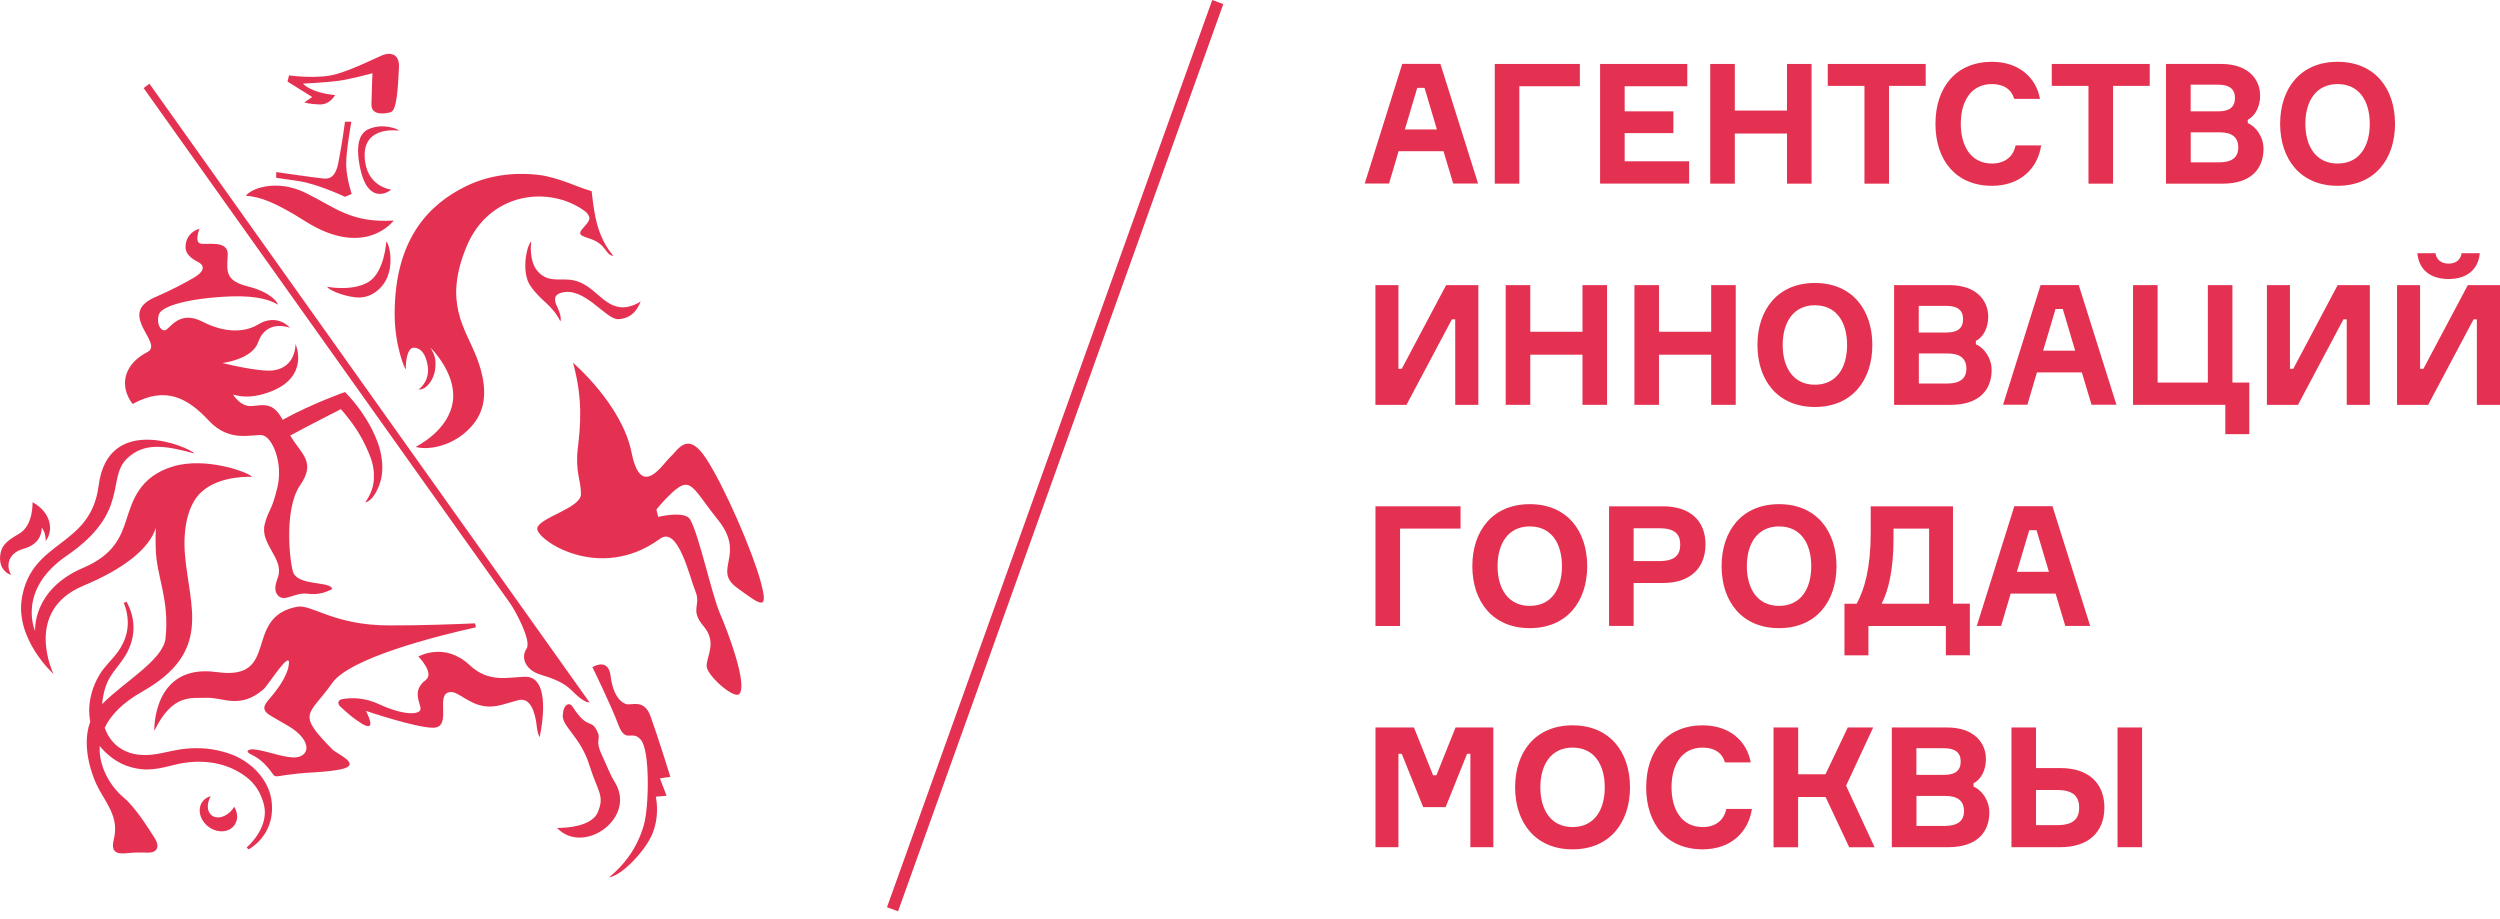 <svg width="136" height="50" viewBox="0 0 136 50" fill="none" xmlns="http://www.w3.org/2000/svg">
<path d="M78.527 8.227H76.084L75.564 9.986H74.241L76.283 3.474H78.357L80.408 9.986H79.053L78.527 8.227ZM76.425 7.043H78.167L77.495 4.779H77.098L76.425 7.043Z" fill="#E53151"/>
<path d="M82.652 4.691V9.991H81.316V3.479H85.944V4.691H82.652Z" fill="#E53151"/>
<path d="M91.889 8.775V9.987H87.045V3.479H91.788V4.691H88.382V6.057H91.032V7.241H88.382V8.775H91.889Z" fill="#E53151"/>
<path d="M98.549 3.479V9.991H97.213V7.264H94.374V9.991H93.037V3.479H94.374V6.015H97.213V3.479H98.549Z" fill="#E53151"/>
<path d="M104.758 4.672H102.762V9.991H101.426V4.672H99.43V3.479H104.758V4.672Z" fill="#E53151"/>
<path d="M111.04 7.909C110.842 9.205 109.865 10.108 108.363 10.108C106.404 10.108 105.289 8.723 105.289 6.735C105.289 4.747 106.413 3.362 108.363 3.362C109.792 3.362 110.755 4.181 110.976 5.379H109.575C109.423 4.859 108.999 4.574 108.363 4.574C107.211 4.574 106.667 5.524 106.667 6.735C106.667 7.937 107.215 8.896 108.363 8.896C109.054 8.896 109.52 8.531 109.649 7.909H111.04Z" fill="#E53151"/>
<path d="M116.945 4.672H114.95V9.991H113.613V4.672H111.617V3.479H116.945V4.672Z" fill="#E53151"/>
<path d="M123.135 8.101C123.135 9.187 122.444 9.991 120.923 9.991H117.83V3.479H120.84C122.26 3.479 122.951 4.275 122.951 5.201C122.951 5.795 122.688 6.305 122.278 6.515V6.698C122.739 6.89 123.135 7.456 123.135 8.101ZM121.582 5.327C121.582 4.845 121.278 4.607 120.674 4.607H119.172V6.057H120.683C121.282 6.057 121.582 5.823 121.582 5.327ZM121.762 8.026C121.762 7.479 121.43 7.198 120.748 7.198H119.176V8.831H120.729C121.394 8.831 121.762 8.574 121.762 8.026Z" fill="#E53151"/>
<path d="M130.289 6.735C130.289 8.648 129.192 10.108 127.164 10.108C125.136 10.108 124.039 8.648 124.039 6.735C124.039 4.822 125.136 3.362 127.164 3.362C129.192 3.362 130.289 4.817 130.289 6.735ZM128.916 6.735C128.916 5.533 128.367 4.574 127.164 4.574C125.97 4.574 125.412 5.533 125.412 6.735C125.412 7.937 125.97 8.896 127.164 8.896C128.367 8.896 128.916 7.937 128.916 6.735Z" fill="#E53151"/>
<path d="M76.075 15.511V20.063H76.255L78.67 15.511H80.422V22.023H79.164V17.373H78.983L76.513 22.023H74.822V15.511H76.075Z" fill="#E53151"/>
<path d="M87.423 15.511V22.023H86.087V19.296H83.247V22.023H81.91V15.511H83.247V18.047H86.087V15.511H87.423Z" fill="#E53151"/>
<path d="M94.424 15.511V22.023H93.088V19.296H90.249V22.023H88.912V15.511H90.249V18.047H93.088V15.511H94.424Z" fill="#E53151"/>
<path d="M101.855 18.767C101.855 20.68 100.757 22.14 98.73 22.14C96.701 22.14 95.605 20.68 95.605 18.767C95.605 16.854 96.701 15.394 98.73 15.394C100.757 15.394 101.855 16.849 101.855 18.767ZM100.482 18.767C100.482 17.565 99.933 16.606 98.73 16.606C97.536 16.606 96.978 17.565 96.978 18.767C96.978 19.969 97.536 20.928 98.73 20.928C99.933 20.928 100.482 19.969 100.482 18.767Z" fill="#E53151"/>
<path d="M108.345 20.133C108.345 21.218 107.653 22.023 106.132 22.023H103.039V15.511H106.049C107.469 15.511 108.16 16.306 108.16 17.233C108.16 17.827 107.898 18.337 107.487 18.547V18.73C107.948 18.922 108.345 19.488 108.345 20.133ZM106.791 17.359C106.791 16.877 106.487 16.639 105.883 16.639H104.38V18.089H105.893C106.492 18.089 106.791 17.855 106.791 17.359ZM106.971 20.058C106.971 19.511 106.639 19.23 105.957 19.23H104.385V20.863H105.939C106.602 20.863 106.971 20.605 106.971 20.058Z" fill="#E53151"/>
<path d="M113.253 20.259H110.81L110.29 22.018H108.967L111.009 15.506H113.083L115.134 22.018H113.779L113.253 20.259ZM111.147 19.076H112.889L112.216 16.811H111.82L111.147 19.076Z" fill="#E53151"/>
<path d="M121.061 22.023H116.038V15.511H117.374V20.811H120.107V15.511H121.444V20.811H122.361V23.618H121.057V22.023H121.061Z" fill="#E53151"/>
<path d="M124.574 15.511V20.063H124.753L127.168 15.511H128.92V22.023H127.662V17.373H127.482L125.011 22.023H123.32V15.511H124.574Z" fill="#E53151"/>
<path d="M131.653 15.511V20.063H131.833L134.248 15.511H136V22.023H134.742V17.373H134.562L132.092 22.023H130.4V15.511H131.653ZM134.899 13.775C134.825 14.641 134.216 15.179 133.202 15.179C132.188 15.179 131.575 14.641 131.506 13.775H132.493C132.529 14.084 132.76 14.341 133.202 14.341C133.635 14.341 133.866 14.094 133.912 13.775H134.899Z" fill="#E53151"/>
<path d="M76.163 28.755V34.055H74.826V27.543H79.454V28.755H76.163Z" fill="#E53151"/>
<path d="M86.344 30.799C86.344 32.712 85.247 34.171 83.22 34.171C81.191 34.171 80.095 32.712 80.095 30.799C80.095 28.885 81.191 27.426 83.22 27.426C85.247 27.426 86.344 28.881 86.344 30.799ZM84.971 30.799C84.971 29.596 84.423 28.637 83.22 28.637C82.026 28.637 81.468 29.596 81.468 30.799C81.468 32.001 82.026 32.96 83.22 32.96C84.423 32.96 84.971 32.001 84.971 30.799Z" fill="#E53151"/>
<path d="M92.779 29.611C92.779 30.925 91.927 31.716 90.461 31.716H88.87V34.05H87.533V27.543H90.465C91.927 27.543 92.779 28.315 92.779 29.611ZM91.405 29.629C91.405 29.054 91.101 28.736 90.271 28.736H88.87V30.523H90.271C91.101 30.523 91.405 30.195 91.405 29.629Z" fill="#E53151"/>
<path d="M99.905 30.799C99.905 32.712 98.808 34.171 96.78 34.171C94.752 34.171 93.655 32.712 93.655 30.799C93.655 28.885 94.752 27.426 96.78 27.426C98.808 27.426 99.905 28.881 99.905 30.799ZM98.532 30.799C98.532 29.596 97.983 28.637 96.78 28.637C95.586 28.637 95.028 29.596 95.028 30.799C95.028 32.001 95.586 32.96 96.78 32.96C97.983 32.96 98.532 32.001 98.532 30.799Z" fill="#E53151"/>
<path d="M107.16 32.838V35.645H105.855V34.055H101.642V35.65H100.338V32.843H101.002C101.435 32.057 101.767 30.874 101.767 28.974V27.543H106.242V32.838H107.16ZM104.938 28.755H103.007V29.33C103.007 30.972 102.73 32.137 102.361 32.843H104.943V28.755H104.938Z" fill="#E53151"/>
<path d="M111.825 32.291H109.381L108.861 34.05H107.538L109.579 27.538H111.654L113.705 34.05H112.35L111.825 32.291ZM109.718 31.107H111.46L110.787 28.843H110.391L109.718 31.107Z" fill="#E53151"/>
<path d="M74.826 39.575H76.919L77.961 42.176H78.14L79.182 39.575H81.238V46.086H79.988V41.006H79.809L78.642 43.907H77.421L76.255 41.006H76.075V46.086H74.826V39.575Z" fill="#E53151"/>
<path d="M88.672 42.831C88.672 44.744 87.575 46.204 85.547 46.204C83.519 46.204 82.422 44.744 82.422 42.831C82.422 40.917 83.519 39.458 85.547 39.458C87.575 39.458 88.672 40.913 88.672 42.831ZM87.299 42.831C87.299 41.629 86.75 40.67 85.547 40.67C84.353 40.67 83.795 41.629 83.795 42.831C83.795 44.033 84.353 44.992 85.547 44.992C86.75 44.992 87.299 44.033 87.299 42.831Z" fill="#E53151"/>
<path d="M95.305 44.005C95.107 45.301 94.13 46.204 92.627 46.204C90.668 46.204 89.552 44.819 89.552 42.831C89.552 40.843 90.677 39.458 92.627 39.458C94.056 39.458 95.019 40.277 95.24 41.474H93.839C93.687 40.955 93.263 40.67 92.627 40.67C91.474 40.67 90.931 41.619 90.931 42.831C90.931 44.033 91.479 44.992 92.627 44.992C93.319 44.992 93.784 44.627 93.913 44.005H95.305Z" fill="#E53151"/>
<path d="M96.485 39.575H97.821V42.12H99.306L100.518 39.575H101.901L100.426 42.742L101.979 46.091H100.597L99.31 43.355H97.817V46.091H96.48V39.575H96.485Z" fill="#E53151"/>
<path d="M108.22 44.197C108.22 45.282 107.529 46.086 106.008 46.086H102.915V39.575H105.925C107.345 39.575 108.035 40.37 108.035 41.296C108.035 41.89 107.773 42.4 107.362 42.611V42.793C107.824 42.985 108.22 43.551 108.22 44.197ZM106.662 41.422C106.662 40.941 106.358 40.702 105.754 40.702H104.251V42.152H105.763C106.367 42.152 106.662 41.918 106.662 41.422ZM106.842 44.126C106.842 43.579 106.51 43.298 105.828 43.298H104.256V44.931H105.81C106.478 44.926 106.842 44.669 106.842 44.126Z" fill="#E53151"/>
<path d="M109.423 46.086V39.575H110.76V41.783H112.097C113.599 41.783 114.479 42.597 114.479 43.925C114.479 45.277 113.599 46.086 112.097 46.086H109.423ZM113.106 43.935C113.106 43.322 112.783 42.976 111.894 42.976H110.76V44.889H111.894C112.783 44.889 113.106 44.552 113.106 43.935ZM116.53 39.575V46.086H115.194V39.575H116.53Z" fill="#E53151"/>
<path fill-rule="evenodd" clip-rule="evenodd" d="M33.43 42.522C33.191 42.143 32.997 41.61 32.771 41.137C32.297 40.127 32.762 40.323 32.467 39.738C32.14 39.093 31.974 39.724 31.144 38.438C30.983 38.181 30.651 38.293 30.614 38.91C30.573 39.523 31.587 40.103 32.052 41.596C32.518 43.088 32.905 43.261 32.522 44.178C32.149 45.095 30.301 45.038 30.301 45.038C31.743 46.563 34.679 44.491 33.43 42.522ZM18.077 40.763C16.086 38.747 16.809 38.948 18.077 37.151C19.013 35.818 23.585 34.639 25.89 34.125L25.844 33.91C24.677 33.961 22.926 34.027 21.17 34.022C18.16 34.022 16.943 32.857 16.164 33.007C13.173 33.578 15.298 37.058 11.79 36.562C8.278 36.071 8.393 39.762 8.393 39.762C9.389 37.708 10.421 37.998 11.214 37.961C12.131 37.919 13.03 38.606 14.32 37.512C14.602 37.273 15.888 35.168 15.703 36.221C15.597 36.833 15.072 37.54 14.652 38.022C14.353 38.368 14.178 38.63 14.791 38.976C15.007 39.102 15.293 39.266 15.662 39.481C17.081 40.309 16.846 41.254 15.92 41.203C15.261 41.165 14.482 40.838 13.827 40.767C13.56 40.739 13.26 40.852 13.68 41.053C13.901 41.16 14.15 41.315 14.367 41.535C15.408 42.592 14.164 42.176 17.151 42.012C17.787 41.974 18.238 41.914 18.556 41.848C19.736 41.586 18.335 41.029 18.077 40.763ZM20.082 15.315C19.216 15.881 17.791 15.6 17.791 15.6C17.98 15.871 19.017 16.194 19.538 16.185C19.99 16.175 20.391 15.993 20.746 15.6C21.52 14.744 21.207 13.312 21.018 13.135C21.013 13.13 20.926 14.763 20.082 15.315ZM18.768 10.707L19.133 10.548C19.133 10.548 18.851 9.72 18.833 8.985C18.815 8.251 19.114 6.623 19.114 6.623H18.768C18.768 6.623 18.612 7.821 18.404 8.864C18.201 9.912 17.662 9.706 17.395 9.687C17.132 9.668 15.026 9.36 15.026 9.36V9.673C15.026 9.673 15.159 9.692 16.224 9.846C17.293 10.005 18.768 10.707 18.768 10.707ZM16.556 5.571C16.556 5.571 16.846 5.669 17.399 5.683C17.957 5.692 18.229 5.173 18.229 5.173C16.874 5.037 16.482 4.551 16.482 4.551C16.482 4.551 17.773 4.485 18.423 4.396C19.073 4.307 20.262 3.985 20.262 3.985C20.262 3.985 20.216 5.065 20.206 5.692C20.202 6.319 20.995 6.183 21.262 6.099C21.594 5.992 21.649 4.743 21.704 3.671C21.746 2.862 21.156 2.857 20.815 2.998C20.317 3.208 19.372 3.699 18.349 4.017C17.326 4.331 15.726 4.102 15.726 4.102L15.639 4.438L16.985 5.276L16.556 5.571ZM41.367 31.589C40.902 29.915 39.422 26.5 38.413 24.942C37.394 23.384 36.874 24.502 36.473 24.853C36.067 25.204 34.878 27.234 34.357 24.619C33.836 22.004 31.172 19.735 31.172 19.735C31.72 21.705 31.578 23.146 31.43 24.413C31.287 25.676 31.605 26.116 31.605 26.879C31.605 27.646 29.347 28.146 29.227 28.731C29.111 29.32 32.587 31.734 35.901 29.311C36.897 28.581 37.514 31.407 37.832 32.169C38.15 32.937 37.514 33.17 38.266 34.055C39.021 34.934 38.441 35.678 38.441 36.23C38.441 36.745 39.934 38.04 40.211 37.76C40.695 37.273 39.602 34.377 39.169 33.381C38.731 32.38 38.04 29.148 37.547 28.263C37.265 27.758 35.809 28.118 35.809 28.118L35.707 27.725C35.707 27.725 35.91 27.463 36.095 27.267C37.602 25.676 37.487 26.327 39.049 28.268C40.612 30.209 38.731 30.972 40.091 31.973C41.45 32.969 41.828 33.264 41.367 31.589ZM20.363 6.922C20.022 7.016 19.192 7.152 19.58 9.093C19.967 11.034 20.999 10.562 21.28 10.314C21.28 10.314 19.875 10.164 19.838 8.485C19.796 6.801 21.714 7.11 21.714 7.11C21.594 6.979 20.907 6.777 20.363 6.922ZM21.419 11.998C19.063 12.134 18.238 11.278 16.625 10.492C15.007 9.701 13.62 10.281 13.376 10.651C14.127 10.697 14.98 11.002 16.597 12.031C19.865 14.103 21.419 11.998 21.419 11.998ZM1.304 29.845C2.263 29.578 2.263 28.858 2.277 28.708C2.429 28.913 2.484 29.143 2.489 29.433C2.913 28.871 2.811 27.898 1.77 27.318C1.77 27.318 1.829 28.595 1.023 29.045C0.184 29.512 0.05 29.812 0.004 30.275C-0.014 30.499 0.027 30.738 0.147 30.92C0.258 31.103 0.442 31.234 0.617 31.276C0.364 30.93 0.313 30.116 1.304 29.845ZM22.073 20.086C22.073 19.305 22.271 18.926 22.483 18.917C23.133 18.889 23.276 19.824 23.285 20.082C23.313 20.83 22.769 21.186 22.769 21.186C23.235 21.228 23.604 20.573 23.663 20.156C23.751 19.544 23.645 19.328 23.428 18.921C23.428 18.921 24.793 20.259 24.645 21.742C24.479 23.422 22.613 24.306 22.613 24.306C23.166 24.507 24.77 24.343 25.793 23.019C26.36 22.29 26.609 21.176 25.922 19.422C25.3 17.831 24.115 16.484 25.373 13.43C26.599 10.454 29.854 10.066 31.808 11.479C31.937 11.572 32.006 11.68 32.052 11.797C32.181 12.148 31.264 12.611 31.665 12.821C31.942 12.966 32.301 13.004 32.61 13.247C32.896 13.467 32.951 13.654 33.099 13.79C33.209 13.893 33.255 13.911 33.361 13.911C32.476 12.859 32.329 11.666 32.186 10.398C31.49 10.216 30.388 9.645 29.3 9.514C28.618 9.434 26.968 9.322 25.309 10.15C23.442 11.081 21.469 12.887 21.469 17.078C21.469 18.884 22.073 20.189 22.073 20.086ZM11.361 22.884C12.491 24.095 13.707 23.609 14.251 23.674C14.795 23.74 15.418 25.148 15.09 26.518C14.758 27.884 14.629 27.651 14.403 28.507C14.122 29.587 15.441 30.364 15.132 31.36C15.049 31.636 14.855 32.034 15.086 32.347C15.441 32.834 16.021 32.193 16.75 32.3C17.321 32.385 17.823 32.188 18.073 32.038C17.985 31.617 16.339 31.875 15.971 31.192C15.809 30.892 15.376 27.782 16.33 26.392C17.206 25.12 16.395 24.722 15.791 23.693C16.616 23.235 18.547 22.257 18.547 22.257C19.179 22.996 19.63 23.637 20.013 24.53C20.216 24.975 20.359 25.452 20.34 25.929C20.354 26.416 20.174 26.893 19.87 27.328C20.271 27.267 20.64 26.537 20.75 25.976C20.856 25.414 20.778 24.834 20.626 24.301C20.068 22.566 18.768 21.326 18.768 21.326C18.768 21.326 17.012 21.939 15.376 22.837C14.86 21.859 14.344 22.032 13.703 22.088C13.067 22.145 12.68 21.462 12.68 21.462C13.173 21.621 13.864 21.649 14.786 21.279C16.86 20.442 16.077 18.711 16.077 18.711C16.077 18.711 16.118 19.969 14.883 20.147C14.113 20.255 12.099 19.749 12.099 19.749C12.099 19.749 13.717 19.558 14.044 18.617C14.491 17.326 15.777 17.831 15.777 17.831C15.777 17.831 15.095 17.013 14.035 17.654C13.394 18.047 12.325 18.173 11.016 17.499C9.707 16.826 9.232 17.939 8.969 17.967C8.706 18 8.499 17.56 8.646 17.102C8.794 16.643 10.297 16.213 12.56 16.124C14.053 16.068 14.786 16.363 15.113 16.573C15.118 16.447 14.712 15.885 13.482 15.581C12.251 15.273 12.334 14.763 12.389 13.883C12.444 13.004 11.186 13.355 10.877 13.242C10.573 13.13 10.854 12.443 10.854 12.443C10.412 12.569 10.075 12.934 10.094 13.472C10.103 13.832 10.444 14.089 10.781 14.258C11.117 14.426 11.172 14.735 10.564 15.095C10.071 15.385 9.366 15.764 8.421 16.175C6.314 17.092 8.941 18.669 8.02 19.151C7.093 19.633 6.867 20.264 6.817 20.61C6.701 21.391 7.218 21.976 7.218 21.976C9.029 20.975 10.232 21.672 11.361 22.884ZM12.117 40.889C11.398 40.688 10.629 40.655 9.863 40.758C9.075 40.88 8.439 41.104 7.775 41.072C7.116 41.057 6.503 40.796 6.102 40.314C5.922 40.103 5.789 39.855 5.697 39.589C6.015 38.924 6.632 38.251 7.729 37.629C11.573 35.463 10.301 33.016 10.062 30.181C9.942 28.741 10.227 27.431 10.956 26.766C11.984 25.826 13.717 25.943 13.717 25.943C13.518 25.686 11.2 24.844 9.435 25.368C7.54 25.924 7.19 27.318 6.863 28.305C6.582 29.162 6.213 30.172 4.54 30.883C1.723 32.081 1.912 34.331 1.912 34.331C1.912 34.331 0.889 32.109 3.627 30.233C7.102 27.852 5.766 26.023 6.927 24.928C7.835 24.076 8.923 24.212 10.578 24.671C10.278 24.315 5.876 22.439 5.365 26.42C4.931 29.802 1.742 29.33 1.193 32.516C0.806 34.775 2.913 36.665 2.913 36.665C2.913 36.665 1.23 33.245 4.54 31.861C6.83 30.906 8.135 29.802 8.476 28.717C8.458 29.063 8.458 29.433 8.471 29.84C8.508 31.369 9.227 32.567 9.006 34.719C8.882 35.903 6.752 37.086 5.558 38.302C5.6 37.755 5.743 37.226 6.015 36.787C6.314 36.319 6.807 35.818 7.024 35.266C7.268 34.724 7.305 34.144 7.222 33.676C7.158 33.292 7.024 32.993 6.886 32.735C6.83 32.759 6.784 32.778 6.734 32.796C6.973 33.372 7.107 34.237 6.641 35.084C6.411 35.57 6.001 35.912 5.563 36.478C5.167 37.039 4.89 37.75 4.853 38.517C4.844 38.761 4.867 39.013 4.908 39.266C4.42 40.562 4.978 42.227 5.42 43.004C5.95 43.92 6.453 44.599 6.19 45.665C5.927 46.732 6.844 46.362 7.494 46.376C7.697 46.381 7.909 46.381 8.103 46.381C8.527 46.381 8.702 46.068 8.444 45.642C7.992 44.907 7.273 43.822 6.697 43.359C6.185 42.943 5.351 41.853 5.425 40.585C6.181 41.497 7.029 41.783 7.734 41.848C8.559 41.923 9.338 41.605 9.974 41.507C10.642 41.399 11.32 41.418 11.942 41.572C12.56 41.727 13.117 42.017 13.551 42.395C13.989 42.779 14.233 43.284 14.357 43.771C14.597 44.73 13.943 45.633 13.417 46.105C13.449 46.142 13.491 46.175 13.528 46.208C14.45 45.647 14.943 44.664 14.763 43.495C14.588 42.349 13.56 41.245 12.117 40.889ZM35.385 38.957C35.03 37.984 34.348 38.405 34.043 38.297C33.739 38.19 33.347 37.806 33.218 36.773C33.089 35.739 32.227 36.295 32.227 36.295C32.227 36.295 33.228 38.33 33.633 39.416C34.039 40.501 34.38 39.659 34.868 40.253C35.366 40.847 35.306 43.902 35.025 44.884C34.652 46.189 33.901 47.106 33.135 47.724C33.831 47.639 35.131 46.255 35.495 45.347C35.915 44.304 35.675 43.34 35.675 43.34L36.261 43.289L35.901 42.344L36.468 42.26C36.473 42.26 35.74 39.925 35.385 38.957ZM28.549 36.815C27.641 36.838 26.595 37.166 25.544 36.178C24.18 34.901 22.76 35.715 22.76 35.715C22.76 35.715 23.659 36.623 23.156 36.997C22.341 37.605 22.94 38.321 22.871 38.602C22.797 38.878 21.981 38.938 20.608 38.302C19.829 37.937 19.114 37.951 18.649 38.026C18.294 38.087 18.413 38.344 18.492 38.419C18.492 38.419 19.068 38.953 19.294 39.102C19.474 39.219 19.935 39.603 20.105 39.476C20.271 39.355 19.907 38.672 19.907 38.672C19.907 38.672 22.608 39.589 23.553 39.589C24.65 39.589 23.622 37.736 24.488 37.647C24.922 37.6 25.466 38.293 26.364 38.419C26.987 38.513 27.59 38.241 28.203 38.087C28.858 37.923 29.107 38.742 29.195 39.467C29.208 39.584 29.231 39.883 29.36 40.103C29.573 39.069 29.863 36.782 28.549 36.815ZM28.646 35.285C28.319 35.767 28.568 36.454 29.434 36.712C30.213 36.941 30.729 37.184 31.112 37.572C31.674 38.139 31.932 38.213 32.071 38.209L8.13 4.555L7.812 4.789C7.812 4.789 21.626 24.207 27.77 32.848C27.996 33.166 28.932 34.85 28.646 35.285ZM29.314 14.828C28.729 14.258 28.899 13.135 28.899 13.135C28.651 13.345 28.337 14.814 28.858 15.558C29.462 16.423 30.006 16.54 30.485 17.481C30.545 17.345 30.467 17.013 30.342 16.76C30.153 16.377 30.079 16.058 30.527 15.928C31.785 15.558 32.951 17.392 33.633 17.364C34.592 17.322 34.809 16.451 34.85 16.405C34.892 16.363 34.348 16.784 33.725 16.709C32.748 16.587 32.297 15.474 31.195 15.249C30.494 15.104 29.9 15.404 29.314 14.828ZM12.638 44.037C12.311 44.454 11.804 44.589 11.509 44.351C11.246 44.14 11.242 43.696 11.467 43.312C11.278 43.359 11.112 43.467 11.002 43.626C10.721 44.037 10.882 44.65 11.371 44.996C11.859 45.343 12.481 45.286 12.763 44.875C12.961 44.589 12.938 44.206 12.739 43.883C12.712 43.934 12.68 43.986 12.638 44.037Z" fill="#E53151"/>
<path d="M65.945 0L48.252 49.353L48.854 49.575L66.547 0.222L65.945 0Z" fill="#E53151"/>
</svg>
